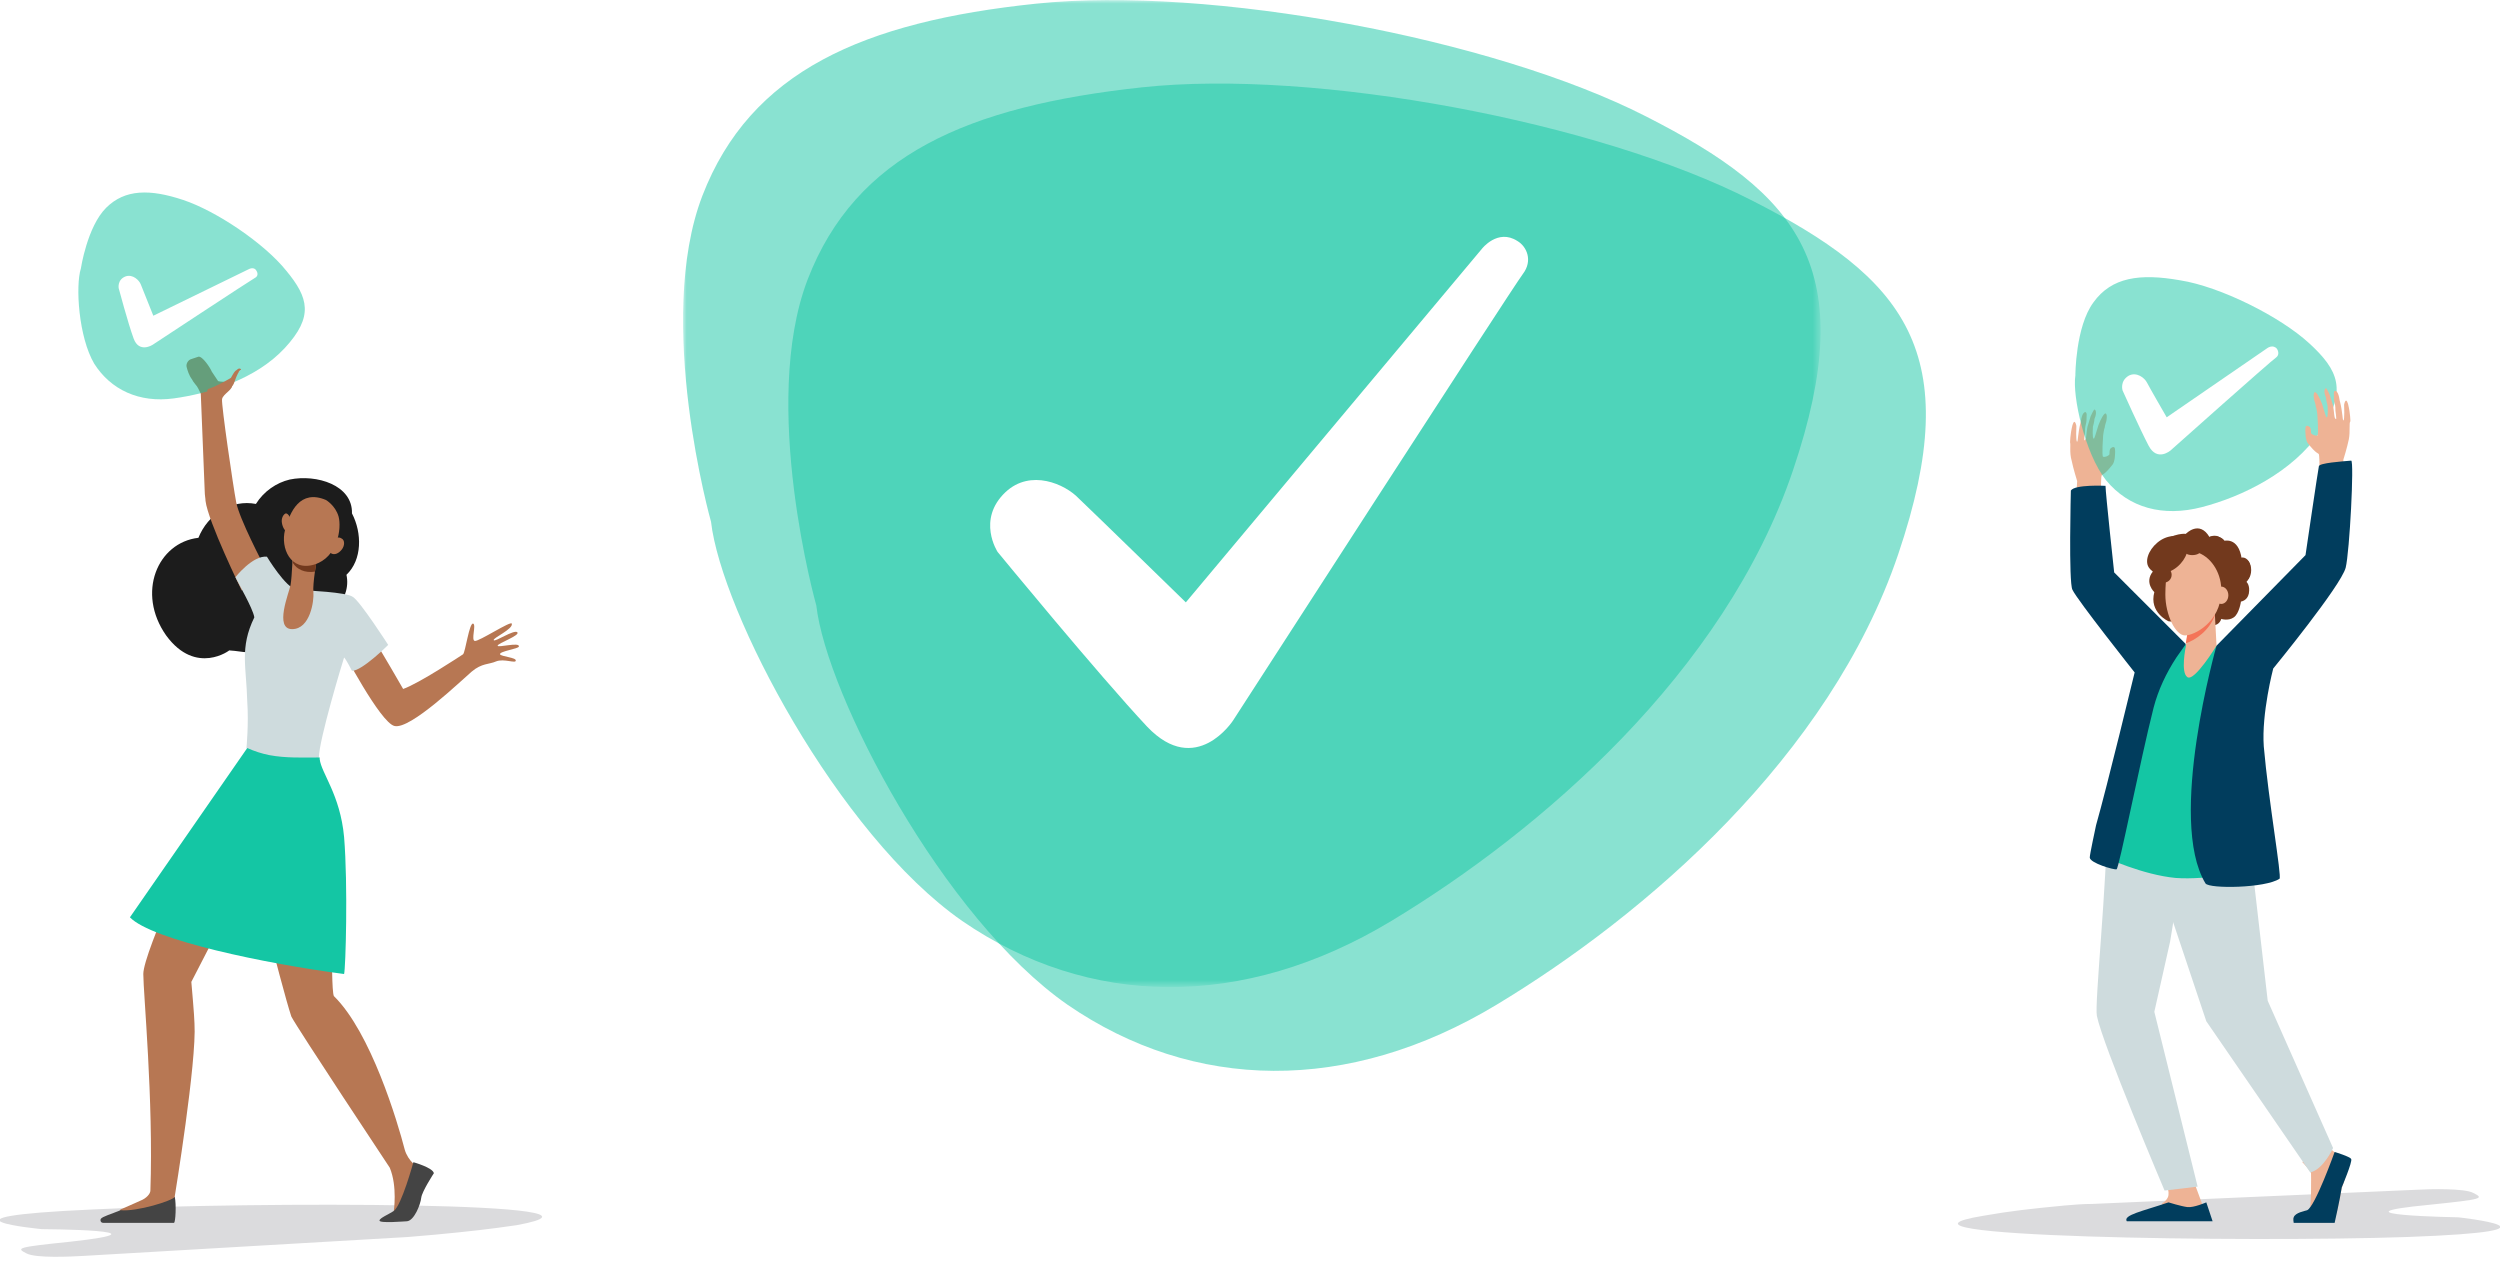 <?xml version="1.0" encoding="utf-8"?>
<!-- Generator: Adobe Illustrator 24.0.2, SVG Export Plug-In . SVG Version: 6.00 Build 0)  -->
<svg version="1.1" xmlns="http://www.w3.org/2000/svg" xmlns:xlink="http://www.w3.org/1999/xlink" x="0px" y="0px"
	 viewBox="0 0 317.5 160.5" style="enable-background:new 0 0 317.5 160.5;" xml:space="preserve">
<style type="text/css">
	.st0{fill:#DBDBDD;}
	.st1{fill:#B77753;}
	.st2{fill:#444444;}
	.st3{fill:#1C1C1C;}
	.st4{fill:#F47458;}
	.st5{fill:#CEDBDD;}
	.st6{fill:#14C6A4;}
	.st7{fill:#72391D;}
	.st8{opacity:0.5;}
	.st9{fill-rule:evenodd;clip-rule:evenodd;fill:#13C6A4;}
	.st10{fill-rule:evenodd;clip-rule:evenodd;fill:#FFFFFF;}
	.st11{fill:#EEB395;}
	.st12{fill:#013D5D;}
	.st13{filter:url(#Adobe_OpacityMaskFilter);}
	.st14{mask:url(#mask-2_1_);fill-rule:evenodd;clip-rule:evenodd;fill:#13C6A4;}
</style>
<g id="Capa_2">
	<path class="st0" d="M55.3,156.8c-1.2,0.1-2.3,0.2-3.5,0.3l-41.2,2.4c-1.7,0.1-6,0.3-7.2-0.3c-1.4-0.7-1.3-0.8,5.5-1.5
		c13.6-1.5-3.6-1.6-3.6-1.6s-15.7-1.5,6.5-2.5c20.2-1,70.2-1,53.8,2C62.2,156.1,59.5,156.4,55.3,156.8z"/>
	<path class="st0" d="M262.2,153.1c1.2-0.1,2.3-0.2,3.5-0.2l41.2-1.8c1.7-0.1,6.1-0.2,7.2,0.4c1.4,0.7,1.3,0.8-5.5,1.5
		c-13.6,1.3,3.6,1.6,3.6,1.6s15.6,1.7-6.5,2.5c-20.2,0.7-70.2,0-53.8-2.7C255.3,153.8,258,153.5,262.2,153.1z"/>
	<g>
		<g>
			<path class="st1" d="M35.8,97.6c-0.1,0,1.5,2.1,3.1,3.6c1.3,1.6,2.5,3.5,2.9,5.6c0.6,3.1,0.1,18.6,0.6,19.7
				c4.7,4.6,8.1,16,9,19.5c0.2,0.7,0.6,1.3,1.1,1.8l0,0l-0.2,4l-2.3,2.1c0,0,0.5-3.2-0.5-5.6c0,0-11.8-17.8-12.5-19.2
				c-1.3-3.9-6.2-23.7-6.2-23.7l-1.1-4.6C29.7,100.8,35.8,97.6,35.8,97.6z"/>
			<path class="st2" d="M55.1,149c0,0-1.5,2.3-1.6,3.1c-0.1,0.9-0.9,2.9-1.8,3c-0.2,0-3.6,0.3-3.5-0.1c0-0.3,1.2-0.8,1.8-1.2
				c1-0.7,2.5-6.2,2.5-6.2S55,148.3,55.1,149z"/>
		</g>
		<path class="st1" d="M25.8,104.7c0,0-7.6,16.2-7.6,19c0,2.4,1.3,16.1,0.9,27.5c0,0.4-0.5,1-1.3,1.3c-0.4,0.2-2.5,1.1-2.5,1.1
			l-0.3,0.7l7.1-0.5l0.1-1.9c0,0,2.8-17.1,2.5-21.9c0-0.8-0.4-5.3-0.4-5.3l8.5-16.5l-5.4-7.1L25.8,104.7z"/>
		<path class="st3" d="M21.1,80.7c3.8,5.2,8.2,1.8,8,1.9c0.2,0,1.1,0.1,1.8,0.2c2.6,0.3,5.3-1.2,6.7-3.5c4,0.1,7.1-3.1,6.4-6.3
			c2-1.9,2-5.3,0.7-7.8c0.1-3.6-4.5-5-7.9-4.3c-1.7,0.4-3.3,1.5-4.3,3.1c-3.1-0.6-6.1,1.3-7.3,4.3C20,68.9,17.3,75.3,21.1,80.7z"/>
		<path class="st1" d="M25.5,50c-0.2-0.4-0.4-0.9-0.7-1.2l-0.3-0.4c0-0.1-0.1-0.1-0.1-0.2c-0.4-0.5-0.6-1.2-0.7-1.6
			c-0.1-0.4,0.2-0.9,0.6-1l0.9-0.3c0.5-0.1,1.5,1.4,1.7,1.9l0.8,1.2c0.7,0.2,1.3-0.1,1.7,0.4c0.4,0.6-1.1,1.2-1.2,1.9
			c-0.1,0.7,1.4,11,1.8,13.1c0.4,2.1,3.4,7.8,3.4,7.8l-2.7,3.4c0,0-4.3-8.8-4.6-11.4c0-0.3-0.1-0.7-0.1-1.2L25.5,50z"/>
		<path class="st1" d="M43.4,82.4l3.2-2.7c0,0,2.6,4.3,4.6,7.8c2-0.7,7.3-4.2,7.6-4.4c0.3-0.2,0.8-4.1,1.3-3.9
			c0.4,0.2-0.3,2.1,0.2,2.2c0.5,0.1,4.6-2.6,4.7-2.2c0.2,0.7-2.4,1.8-2.3,2.1c0.1,0.3,2.6-1.4,3-1c0.4,0.4-2.5,1.4-2.5,1.7
			c0,0.3,2.8-0.5,2.7,0.1c0,0.3-2.5,0.6-2.4,1c0.2,0.3,2.1,0.4,2,0.8C65.5,84.3,64,83.6,63,84c-0.9,0.4-1.8,0.2-3.1,1.3
			c-1.3,1.1-7.8,7.4-9.8,6.9C48.3,91.8,43.4,82.4,43.4,82.4z"/>
		<g>
			<path class="st4" d="M43.1,124.1C43.1,124.1,43.1,124.1,43.1,124.1C43.1,124.1,43.1,124.1,43.1,124.1z"/>
			<path class="st5" d="M32.3,78.4c-0.2-1.2-2.1-4.4-2.4-5.1c0,0,2.2-2.8,4-2.6c0,0,2.4,4,3.8,4.2c1.4,0.1,6.3,0.3,7.1,0.9
				c0.9,0.5,4.5,6.1,4.5,6.1s-3.3,3.3-4.6,3.3c0,0-0.7-1.4-1-1.7c-0.2,0.6-3.2,10.5-3.2,12.7l0,0c-2.8,2.3-7,1.8-9.2-1.2l0,0
				c0,0,0.3-3.1,0.1-5.9C31.3,84.7,30.4,82.3,32.3,78.4z"/>
			<path class="st6" d="M16.5,116.5L31.4,95c0.9,0.4,1.8,0.7,2.8,0.9c2.1,0.4,4.3,0.3,6.4,0.3c0,0.1,0,0.2,0,0.2
				c0.2,1.8,2.6,4.5,3.1,9.9c0.5,6.1,0.2,16.7,0,17.4C33.8,122.4,19.3,119.4,16.5,116.5z"/>
		</g>
		<path class="st1" d="M40.2,71.3c0,0-0.5,2.8-0.4,3.9c0.1,1.1-0.4,4.7-2.7,4.7c-2.3,0-0.4-4.6-0.2-5.6c0.2-1.1,0.3-4.5,0.3-4.5
			L40.2,71.3z"/>
		<path class="st7" d="M37.2,71.5c0-0.9,0-1.7,0-1.7l3,1.5c0,0-0.1,0.6-0.2,1.3C38.7,72.8,37.7,72.3,37.2,71.5z"/>
		<path class="st1" d="M41.4,63.5c0,0,1.2,0.7,1.6,2.1c0.4,1.5-0.1,5.2-3.1,6.1c-3,0.9-4.3-2.1-3.7-4.4C36.8,65,38.1,62.1,41.4,63.5
			z"/>
		<path class="st1" d="M35.8,66.4c0.1,0.6,0.4,1.1,0.7,1.1c0.4,0,0.6-0.6,0.5-1.2c-0.1-0.6-0.4-1.1-0.7-1.1
			C36,65.3,35.7,65.8,35.8,66.4z"/>
		<path class="st1" d="M42.1,68.9c-0.4,0.5-0.4,1.2,0,1.4c0.4,0.2,0.9,0,1.3-0.5c0.4-0.5,0.4-1.2,0-1.4C43,68.1,42.4,68.3,42.1,68.9
			z"/>
		<path class="st2" d="M22.1,155.3h-9c-0.3,0-0.4-0.3-0.3-0.5c0.2-0.3,1.3-0.6,2.5-1.1c2.1,0.2,6.6-1.2,6.9-1.7
			C22.4,153,22.3,155.2,22.1,155.3z"/>
		<g id="Group-6_2_" transform="translate(13.271, 10.697)" class="st8">
			<path id="Fill-4_2_" class="st9" d="M-3,23.4c0,0,0.8-5.3,3.2-7.7c2.4-2.4,5.6-2.4,9.8-1s10.3,5.5,13.1,9
				c2.8,3.4,3.5,5.8-0.2,9.8c-3.7,4-9.7,5.8-14.1,6.4c-4.4,0.6-8-1.1-10.1-4.4C-3.3,32.1-3.7,25.6-3,23.4"/>
			<path id="Fill-7_2_" class="st10" d="M6.2,29.4l12.1-5.9c0,0,0.7-0.4,1,0.2c0.2,0.3,0.2,0.7-0.2,0.9c-0.4,0.2-13,8.5-13,8.5
				s-1.7,1.1-2.4-0.8c-0.7-1.9-1.9-6.4-1.9-6.4s-0.2-1.1,0.9-1.5c0.9-0.3,1.7,0.5,1.9,1C4.8,25.9,6.2,29.4,6.2,29.4"/>
		</g>
		<path class="st1" d="M30.4,46.8c-0.2,0-0.3,0.2-0.5,0.3c-0.3,0.3-0.6,1-0.6,0.9c0,0-1.8,1.1-2.9,1.4c0,0.1-0.1,0.2-0.1,0.3l1.7,1
			c0.1-0.1,0.1-0.2,0.1-0.2c0.3-0.4,0.6-0.7,0.8-0.9c0.3-0.2,0.7-0.6,0.8-0.9c0.1-0.2,0.2-0.6,0.3-0.8c0.1-0.2,0.2-0.5,0.3-0.6
			c0-0.1,0.1-0.2,0.2-0.3C30.7,47,30.6,46.8,30.4,46.8z"/>
	</g>
	<g>
		<path class="st11" d="M292.4,147.6c0,0,1.1,1.1,1.1,1.4c0,0.4,0.1,4.5-0.3,4.9c-0.4,0.4-1.7,0.7-1.3,1.1c0.3,0.3,2.7,0.3,4.3,0.2
			c0.5,0,1.1-3.8,1.2-4.3c0.3-0.8,0.9-2.6,0.7-3.2c-0.1-0.3-0.7-0.8-1.5-1.3c-0.8-0.5-1.7-1.8-1.7-1.8L292.4,147.6z"/>
		<path class="st11" d="M278.6,150c0,0,1,2.7,1,2.7c0.1,0.4,0.4,1.5,0.4,1.9c0,1.5-6.7-1.3-5.2-1.9c0.1-0.1,0.6-0.5,0.6-1
			c0.1-0.8-0.6-1.7-0.6-1.7L278.6,150z"/>
		<path class="st5" d="M268.1,99.1c0,0-0.5,4.9-0.5,5c0,7.9-1.6,23.4-1.3,24.9c0.7,3.6,8.6,22.2,8.6,22.2l4.2-0.5l-5.5-22.2l2-8.9
			l2.9-17.7L268.1,99.1z"/>
		<path class="st5" d="M285,103.4l0.8,4.6l2.2,19.1l8.3,18.7c0,0-1.2,2.7-2.9,3.1l-13.2-19.2l-8.2-24.5l0.3-5.5L285,103.4z"/>
		<path class="st12" d="M296.5,146.3c0,0-2.5,7-3.5,7.4c-0.3,0.1-1.5,0.3-1.7,0.9c-0.1,0.2,0,0.7,0,0.7h5.2c0,0,0.7-3.1,0.9-4.5
			c0,0,1.4-3.3,1.2-3.6C298.5,146.9,296.5,146.3,296.5,146.3z"/>
		<path class="st12" d="M281,155.1l-0.8-2.4c0,0-1.6,0.7-2.4,0.6c-0.8-0.1-2.4-0.6-2.4-0.6c-3.2,1.1-5.8,1.6-5.3,2.4l0,0H281z"/>
		<path class="st11" d="M263.1,58.5c0.2,1,0.7,2.6,0.7,2.6c0,0.4-0.2,2.3-0.3,4.5l3.3-1.3c0,0,0-3.7,0.1-3.9c0.1-0.2,0.3,0,1.4-1.4
			c0.3-0.4,0.3-1.2,0.3-1.2s0.1-0.9-0.1-1c-0.2-0.1-0.4,0.1-0.5,0.2c-0.1,0.2-0.1,0.5-0.1,0.7c-0.1,0.2-0.6,0.4-0.8,0.3
			c-0.2,0,0-2.7,0-2.7s0.1-0.8,0.2-1c0-0.2,0.2-0.8,0.2-0.8s0.2-0.9-0.1-1c-0.2,0-0.6,0.7-0.9,1.5c-0.3,0.9-0.5,1.8-0.6,1.7
			c-0.2,0-0.1-1.5-0.1-1.5s0.2-0.7,0.2-1c0.2-0.4,0.3-1.1,0-1.2c-0.1,0-0.5,0.9-0.5,0.9s-0.2,0.7-0.3,1c-0.2,0.5-0.2,1.4-0.3,1.8
			c-0.1,0.3-0.2,0.2-0.2,0.2c0,0,0-0.4,0.1-1c0-0.3,0-0.6,0.1-1c0.1-0.3,0.1-0.8,0.1-1c0.1-0.8-0.4-0.7-0.6,0
			c-0.1,0.3-0.1,0.6-0.2,0.9c-0.3,1.2-0.3,2.3-0.4,2.3c-0.2,0-0.1-2-0.1-2s-0.2-1.1-0.5-0.1c-0.3,1.2-0.3,2.2-0.3,2.2
			C263,56.4,262.8,57.5,263.1,58.5z"/>
		<g id="Group-6_1_" transform="translate(13.271, 10.697)" class="st8">
			<path id="Fill-4_1_" class="st9" d="M250.3,37c0,0,0-6.2,2.3-9.3c2.3-3.2,5.9-3.7,11-2.8c5.1,0.8,12.7,4.6,16.4,8
				c3.7,3.4,4.9,6,1.4,11.2c-3.5,5.2-10,8.3-15,9.6s-9.3,0.1-12.2-3.4C251.5,46.9,249.9,39.6,250.3,37"/>
			<path id="Fill-7_1_" class="st10" d="M261.9,42.3l12.8-8.8c0,0,0.7-0.5,1.2,0.1c0.2,0.3,0.3,0.8-0.1,1.1
				c-0.5,0.3-13.4,11.8-13.4,11.8s-1.7,1.5-2.8-0.6c-1.1-2.1-3.3-7-3.3-7s-0.4-1.2,0.8-1.9c1-0.5,2,0.3,2.3,0.9
				C259.7,38.5,261.9,42.3,261.9,42.3"/>
		</g>
		<path class="st11" d="M298.3,55.8c-0.2,1-0.7,2.6-0.7,2.6c0,0.4,0.2,2.3,0.3,4.5l-3.3-1.3c0,0,0-3.7-0.1-3.9
			c-0.1-0.2-0.3,0-1.4-1.4c-0.3-0.4-0.3-1.2-0.3-1.2s-0.1-0.9,0.1-1c0.2-0.1,0.4,0.1,0.5,0.2c0.1,0.2,0.1,0.5,0.1,0.7
			c0.1,0.2,0.6,0.4,0.8,0.3c0.2,0,0-2.7,0-2.7s-0.1-0.8-0.2-1c0-0.2-0.2-0.8-0.2-0.8s-0.2-0.9,0.1-1c0.2,0,0.6,0.7,0.9,1.5
			c0.3,0.9,0.5,1.8,0.6,1.7c0.2,0,0.1-1.5,0.1-1.5s-0.2-0.7-0.2-1c-0.2-0.4-0.3-1.1,0-1.2c0.1,0,0.5,0.9,0.5,0.9s0.2,0.7,0.3,1
			c0.2,0.5,0.2,1.4,0.3,1.8c0.1,0.3,0.2,0.2,0.2,0.2c0,0,0-0.4-0.1-1c0-0.3,0-0.6-0.1-1c-0.1-0.3-0.1-0.8-0.1-1
			c-0.1-0.8,0.4-0.7,0.6,0c0.1,0.3,0.1,0.6,0.2,0.9c0.3,1.2,0.3,2.3,0.4,2.3c0.2,0,0.1-2,0.1-2s0.2-1.1,0.5-0.1
			c0.3,1.2,0.3,2.2,0.3,2.2C298.3,53.7,298.5,54.8,298.3,55.8z"/>
		<path class="st7" d="M277.6,67.8c0,0,1.7-1.8,3,0.4c0,0,1-0.6,1.8,0.5c0,0,1.9-0.6,2.3,2.3c0,0,1-0.2,1.1,1
			c0.1,1.2-0.5,1.9-0.5,1.9s0.5,0.4,0.3,1.5c-0.2,0.9-1,1-1,1s-0.2,1.5-0.9,2s-1.6,0.2-1.6,0.2s-0.2,0.8-1,0.8
			c-0.8-0.1-1.7-0.8-2.6-0.5c-0.9,0.3-3.1,0-3.1,0s-2.5-1.1-1.8-3.7c0,0-1.3-1.2-0.2-2.6c0,0-0.8-2.2,0.8-3.6
			C276.2,67.6,277.6,67.8,277.6,67.8z"/>
		<path class="st6" d="M273.5,81.3l4.3,0.6c0,0,3.5,0.1,3.9,0.1c0.4,0,3.1,15.7,3.9,21.6c0.8,5.9,0.2,7,0.2,7s-5.5,1.2-9.5,0.9
			c-4.2-0.4-8.9-2.6-8.9-2.6s3.6-11.4,4.3-14.9C272.3,90.4,273.5,81.3,273.5,81.3z"/>
		<path class="st12" d="M263,62.3c0,0-0.3,11.7,0.2,12.6c0.6,1.3,7.9,10.5,7.9,10.5s-3.5,14.5-4.9,19.4c-0.1,0.5-0.8,3.7-0.8,4.1
			c0,0.7,3.1,1.6,3.4,1.5c0.3,0,3-13.8,4.7-20.5c0.6-2.3,1.6-4.4,2.9-6.4l1.2-1.7l-9.1-9.1c0,0-1.1-10.1-1.1-11
			C267.4,61.7,263.5,61.5,263,62.3z"/>
		<path class="st12" d="M281.5,82l11.3-11.5c0,0,1.6-10.9,1.7-11.3c0.1-0.4,2.9-0.6,4.1-0.7c0.4,0-0.2,11.6-0.7,13.6
			c-0.6,2.3-9.2,12.8-9.2,12.8s-1.5,5.7-1.2,9.9c0.6,6.9,2.3,16.5,2,16.8c-1.8,1.2-8.9,1.3-9.4,0.6C275.2,104.1,281.5,82,281.5,82z"
			/>
		<path class="st11" d="M277.9,79.8l-0.3,2.3c0,0-0.7,3.3,0.2,3.9c0.9,0.6,3.7-4,3.7-4l-0.3-5.7L277.9,79.8z"/>
		<path class="st4" d="M281.3,78.1c-0.7,2-2.5,3.2-3.7,3.6l0.3-1.9l3.3-3.6L281.3,78.1z"/>
		<ellipse class="st7" cx="284.8" cy="72.4" rx="1.1" ry="1.6"/>
		<ellipse class="st7" cx="281.2" cy="69" rx="1.4" ry="0.9"/>
		<path class="st11" d="M279.2,70.2c-1.8-0.6-3.7,0.6-4,2.4c-0.1,0.8-0.2,1.8-0.2,2.9c0,2.6,1.3,5.2,2.5,5.2c1.2,0,4.5-1.7,4.6-5.5
			C282.2,73,281,70.9,279.2,70.2z"/>
		<ellipse class="st11" cx="282.1" cy="75.6" rx="0.9" ry="1.1"/>
		<path class="st7" d="M274,68.9c-1.2,1-1.7,2.5-1,3.3c0.7,0.9,2.3,0.8,3.5-0.2s1.7-2.5,1-3.3C276.8,67.8,275.2,67.9,274,68.9z"/>
		<path class="st7" d="M277.2,69.7c0,0.4,0.5,0.8,1.2,0.8s1.2-0.3,1.2-0.8c0-0.4-0.5-0.8-1.2-0.8S277.2,69.3,277.2,69.7z"/>
		<ellipse class="st7" cx="274.8" cy="73" rx="1" ry="1"/>
	</g>
</g>
<g id="Capa_1">
	<g id="Perfil-Copy-17" transform="translate(-697, -537)">
		<g id="Page-1" transform="translate(697, 537)">
			<g id="Group-3" transform="translate(0, 0.063)" class="st8">
				<defs>
					<filter id="Adobe_OpacityMaskFilter" filterUnits="userSpaceOnUse" x="86.7" y="-0.1" width="144.6" height="125.4">
						<feColorMatrix  type="matrix" values="1 0 0 0 0  0 1 0 0 0  0 0 1 0 0  0 0 0 1 0"/>
					</filter>
				</defs>
				<mask maskUnits="userSpaceOnUse" x="86.7" y="-0.1" width="144.6" height="125.4" id="mask-2_1_">
					<g class="st13">
						<path id="path-1_1_" class="st10" d="M231.3-0.1H86.7v125.4h144.6V-0.1L231.3-0.1z"/>
					</g>
				</mask>
				<path id="Fill-1" class="st14" d="M90.3,66.2c0,0-7.2-25.5-1.1-41.4c6.1-15.8,20.4-22.1,42.4-24.4s58,4.4,77.4,14.3
					c19.5,9.9,27.4,19.3,18.7,45c-8.7,25.7-32.1,45.8-51,57.2c-18.9,11.4-38.5,11-54.5,0C106.4,105.9,91.6,77.6,90.3,66.2"/>
			</g>
			<g id="Group-6" transform="translate(13.271, 10.697)" class="st8">
				<path id="Fill-4" class="st9" d="M90.4,66.2c0,0-7.2-25.5-1.1-41.4C95.4,9,109.6,2.8,131.7,0.4s58,4.4,77.4,14.3
					c19.5,9.9,27.4,19.3,18.7,45c-8.7,25.7-32.1,45.8-51,57.2s-38.5,11-54.5,0C106.5,105.9,91.7,77.6,90.4,66.2"/>
			</g>
			<path id="Fill-7" class="st10" d="M150.6,76.5l37.6-44.9c0,0,2-2.6,4.5-1c1.2,0.7,2,2.5,0.7,4.2c-1.3,1.7-36.8,56.7-36.8,56.7
				s-4.7,7.3-10.9,0.8c-6.1-6.5-19-22.2-19-22.2s-2.7-4.1,1-7.6c3.2-3,7.6-1,9.3,0.8C138.7,64.9,150.6,76.5,150.6,76.5"/>
		</g>
	</g>
</g>
</svg>
